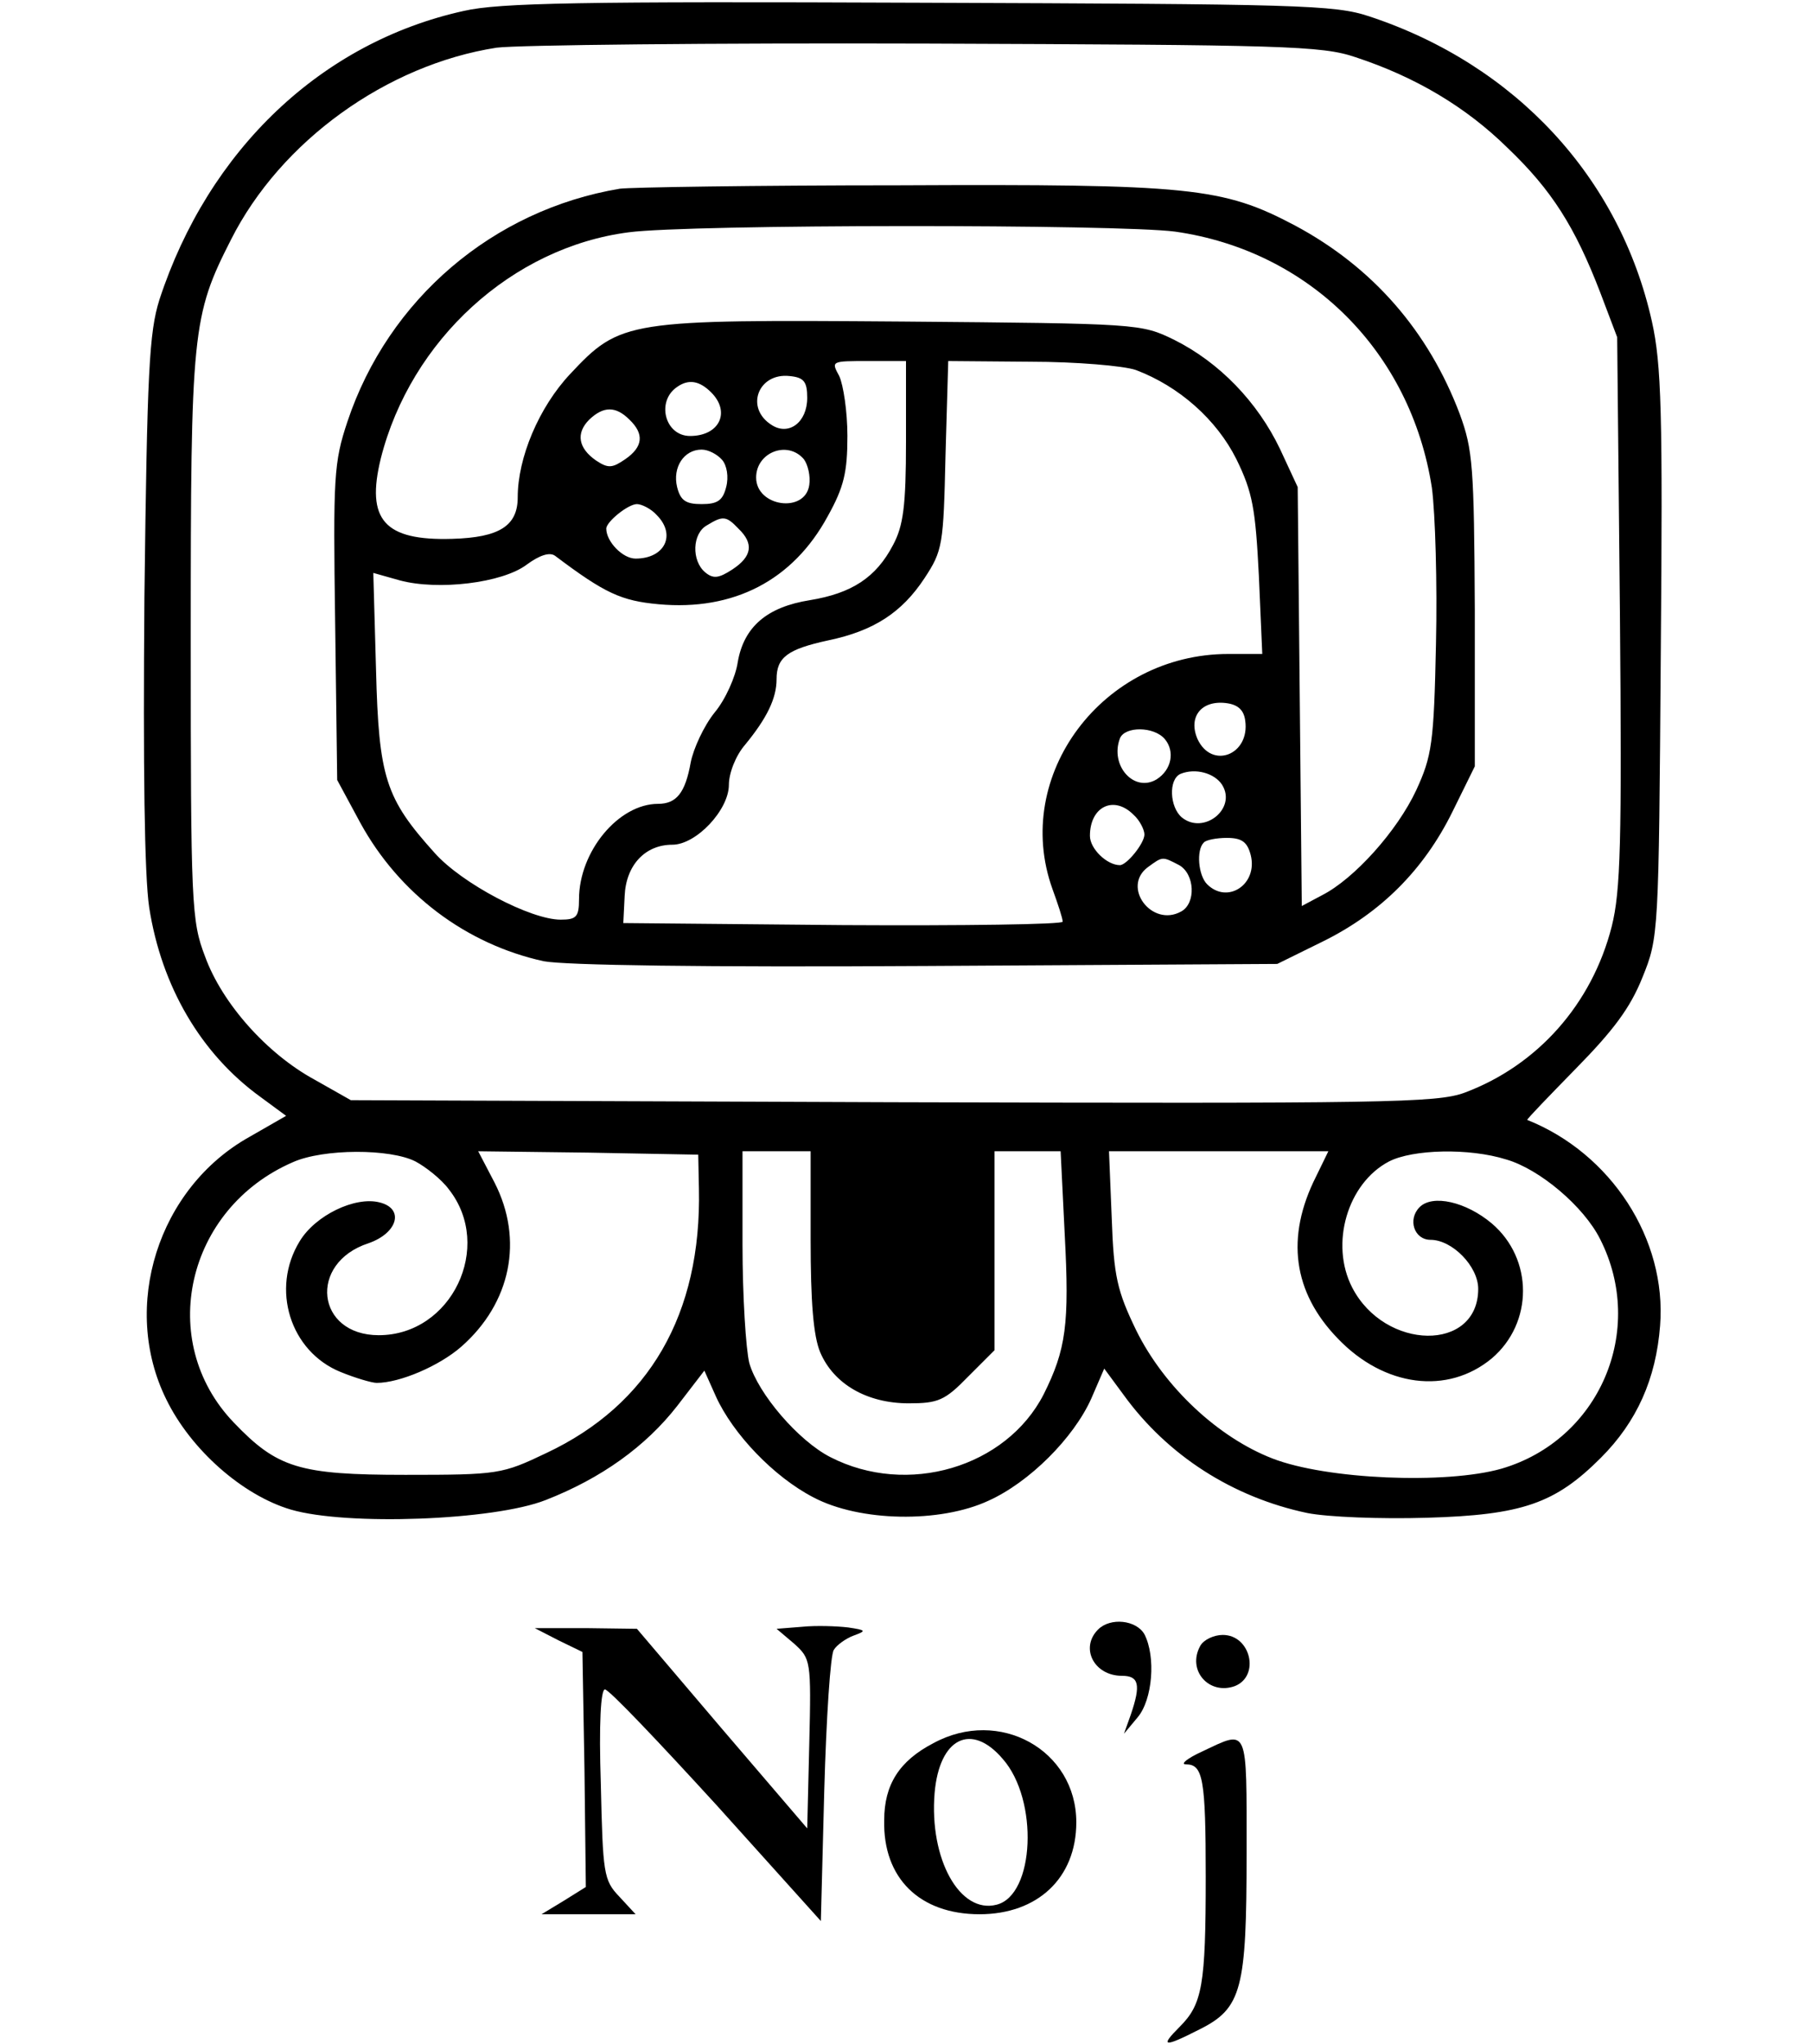 <?xml version="1.0" standalone="no"?>
<!DOCTYPE svg PUBLIC "-//W3C//DTD SVG 20010904//EN"
 "http://www.w3.org/TR/2001/REC-SVG-20010904/DTD/svg10.dtd">
<svg version="1.0" xmlns="http://www.w3.org/2000/svg"
 width="266pt" height="300pt" viewBox="0 0 266 300"
 preserveAspectRatio="xMidYMid meet">

<g transform="translate(0,300) scale(0.1,-0.1)"
fill="#000000" stroke="none">
<path d="M681 2984 c-209 -46 -375 -204 -447 -424 -15 -48 -18 -104 -22 -437
-2 -250 0 -408 7 -455 18 -116 76 -215 163 -278 l38 -28 -54 -31 c-134 -75
-189 -249 -122 -385 36 -74 112 -141 183 -162 82 -24 298 -16 374 14 82 32
147 79 193 138 l40 52 17 -38 c25 -55 85 -118 143 -148 68 -36 186 -38 257 -5
60 27 125 92 151 150 l19 44 28 -38 c65 -90 161 -151 270 -174 30 -6 108 -9
175 -7 141 4 189 21 256 88 53 53 81 116 87 194 10 127 -72 253 -195 302 -1 1
31 34 71 75 55 56 80 89 98 134 24 59 24 64 27 475 3 354 1 425 -13 488 -47
211 -200 377 -415 448 -51 17 -104 18 -660 20 -495 2 -617 0 -669 -12z m1309
-68 c88 -29 162 -73 223 -133 65 -62 99 -116 136 -212 l25 -66 4 -402 c3 -341
1 -411 -12 -463 -29 -114 -109 -204 -216 -244 -41 -15 -115 -16 -840 -14
l-795 3 -53 30 c-70 38 -136 112 -161 181 -20 52 -21 76 -21 467 0 451 2 473
59 585 73 145 229 257 390 282 31 4 315 7 631 6 525 -2 580 -3 630 -20z
m-1380 -1621 c15 -8 38 -26 49 -41 66 -84 4 -214 -103 -214 -92 0 -104 106
-15 135 43 15 53 51 16 60 -36 9 -94 -19 -117 -57 -43 -70 -14 -162 60 -192
22 -9 46 -16 53 -16 34 0 92 25 124 53 73 64 92 157 49 241 l-24 46 162 -2
161 -3 1 -50 c4 -184 -73 -317 -224 -388 -65 -31 -70 -32 -207 -32 -156 0
-188 10 -252 77 -114 119 -70 314 87 382 45 20 143 20 180 1z m580 -115 c0
-91 4 -141 14 -165 20 -47 69 -75 130 -75 43 0 53 4 87 39 l39 39 0 146 0 146
49 0 48 0 6 -122 c7 -132 2 -169 -31 -235 -55 -107 -200 -150 -313 -92 -47 24
-106 93 -119 138 -5 20 -10 98 -10 174 l0 137 50 0 50 0 0 -130z m742 93 c-45
-89 -34 -170 32 -238 68 -71 161 -83 226 -29 61 52 61 146 0 198 -38 32 -87
43 -106 24 -18 -18 -8 -48 16 -48 32 0 70 -39 70 -72 0 -93 -137 -91 -185 2
-33 64 -7 153 54 185 35 18 118 20 172 3 49 -14 114 -69 138 -117 68 -134 -1
-295 -145 -337 -81 -23 -256 -16 -336 15 -80 31 -159 105 -200 188 -28 58 -33
79 -36 165 l-4 98 161 0 161 0 -18 -37z"/>
<path d="M910 2723 c-186 -31 -340 -162 -400 -342 -20 -60 -21 -81 -18 -295
l3 -231 34 -63 c57 -104 155 -178 269 -203 31 -6 237 -9 563 -7 l514 3 67 33
c85 42 148 105 190 190 l33 67 0 230 c-1 211 -3 235 -22 287 -46 122 -128 216
-242 277 -106 56 -153 61 -581 59 -212 0 -396 -3 -410 -5z m815 -63 c197 -28
346 -176 377 -376 5 -38 8 -141 6 -229 -3 -146 -6 -165 -29 -215 -28 -60 -91
-130 -138 -154 l-30 -16 -3 308 -3 307 -26 56 c-33 69 -89 127 -155 160 -49
24 -52 24 -398 27 -406 3 -415 2 -489 -77 -46 -49 -77 -123 -77 -181 0 -42
-27 -59 -96 -61 -100 -3 -127 28 -105 118 44 174 193 310 364 332 90 12 719
12 802 1z m-395 -308 c0 -95 -4 -124 -19 -152 -25 -48 -61 -71 -122 -81 -63
-10 -97 -39 -106 -91 -3 -21 -18 -55 -34 -74 -16 -20 -31 -53 -35 -73 -8 -45
-21 -61 -48 -61 -58 0 -116 -70 -116 -140 0 -26 -4 -30 -27 -30 -44 0 -145 53
-185 98 -72 80 -82 110 -86 269 l-4 142 39 -11 c56 -15 150 -4 186 23 19 14
34 19 42 13 73 -55 97 -66 152 -71 110 -10 197 35 248 129 24 43 29 65 29 118
0 36 -6 75 -12 88 -12 22 -12 22 43 22 l55 0 0 -118z m337 105 c64 -24 119
-73 148 -131 24 -49 28 -73 33 -171 l5 -115 -50 0 c-184 0 -318 -178 -258
-345 8 -22 15 -43 15 -48 0 -4 -145 -6 -322 -5 l-323 3 2 40 c2 45 30 75 70
75 35 0 83 51 83 88 0 17 10 43 24 59 32 39 46 68 46 96 0 32 16 44 76 57 67
14 108 41 141 91 27 41 28 49 31 181 l4 138 121 -1 c67 0 136 -6 154 -12z
m-482 -41 c0 -36 -27 -56 -52 -40 -40 25 -20 77 26 72 21 -2 26 -8 26 -32z
m-141 8 c29 -29 12 -64 -31 -64 -37 0 -50 51 -19 72 17 12 33 9 50 -8z m-120
-40 c22 -21 20 -40 -6 -58 -19 -13 -25 -14 -43 -2 -26 18 -30 40 -10 60 21 20
39 20 59 0z m136 -59 c7 -8 10 -25 6 -40 -5 -20 -13 -25 -36 -25 -23 0 -31 5
-36 25 -7 29 10 55 36 55 10 0 23 -7 30 -15z m120 1 c6 -8 10 -25 8 -38 -6
-42 -78 -32 -78 11 0 37 46 55 70 27z m-216 -82 c29 -29 12 -64 -31 -64 -19 0
-43 25 -43 44 0 10 32 36 45 36 7 0 21 -7 29 -16z m120 -20 c23 -22 20 -41 -9
-60 -20 -13 -28 -14 -40 -4 -20 17 -19 57 3 69 23 14 28 14 46 -5z m744 -282
c7 -50 -49 -72 -70 -27 -14 32 5 57 41 53 18 -2 27 -10 29 -26z m-118 -27 c15
-18 10 -45 -12 -59 -33 -20 -69 20 -54 60 7 18 50 18 66 -1z m84 -67 c22 -35
-27 -74 -59 -48 -18 15 -20 56 -2 64 22 9 50 1 61 -16z m-130 -44 c9 -8 16
-22 16 -29 0 -13 -26 -45 -36 -45 -19 0 -44 24 -44 43 0 43 35 60 64 31z m172
-59 c11 -43 -34 -73 -64 -43 -13 13 -16 50 -5 61 3 4 19 7 34 7 22 0 30 -6 35
-25z m-105 -15 c23 -13 25 -56 3 -68 -43 -24 -88 36 -49 65 22 16 21 16 46 3z"/>
<path d="M1178 612 l-38 -3 26 -22 c24 -22 25 -24 22 -147 l-3 -124 -125 146
-125 147 -75 1 -75 0 35 -18 35 -17 3 -173 2 -172 -32 -20 -33 -20 69 0 69 0
-24 26 c-23 24 -24 34 -27 165 -3 89 0 139 6 139 6 0 79 -77 164 -170 l153
-170 5 192 c3 106 9 199 14 206 4 7 18 17 29 21 19 7 19 8 -8 12 -17 2 -47 3
-67 1z"/>
<path d="M1612 608 c-27 -27 -6 -68 35 -68 25 0 28 -13 13 -57 l-10 -28 20 24
c22 26 27 89 10 122 -12 21 -50 25 -68 7z"/>
<path d="M1762 584 c-20 -36 13 -73 51 -59 37 15 23 75 -18 75 -13 0 -28 -7
-33 -16z"/>
<path d="M1370 441 c-50 -26 -72 -61 -72 -113 -2 -85 52 -138 140 -138 85 0
142 53 142 135 0 106 -113 169 -210 116z m102 -23 c53 -60 47 -200 -9 -214
-54 -14 -99 67 -91 164 7 81 54 104 100 50z"/>
<path d="M1765 429 c-22 -10 -33 -19 -24 -19 25 0 29 -21 29 -165 0 -159 -5
-187 -38 -220 -30 -30 -24 -31 29 -4 62 31 69 59 69 259 0 188 3 181 -65 149z"/>
</g>
</svg>

